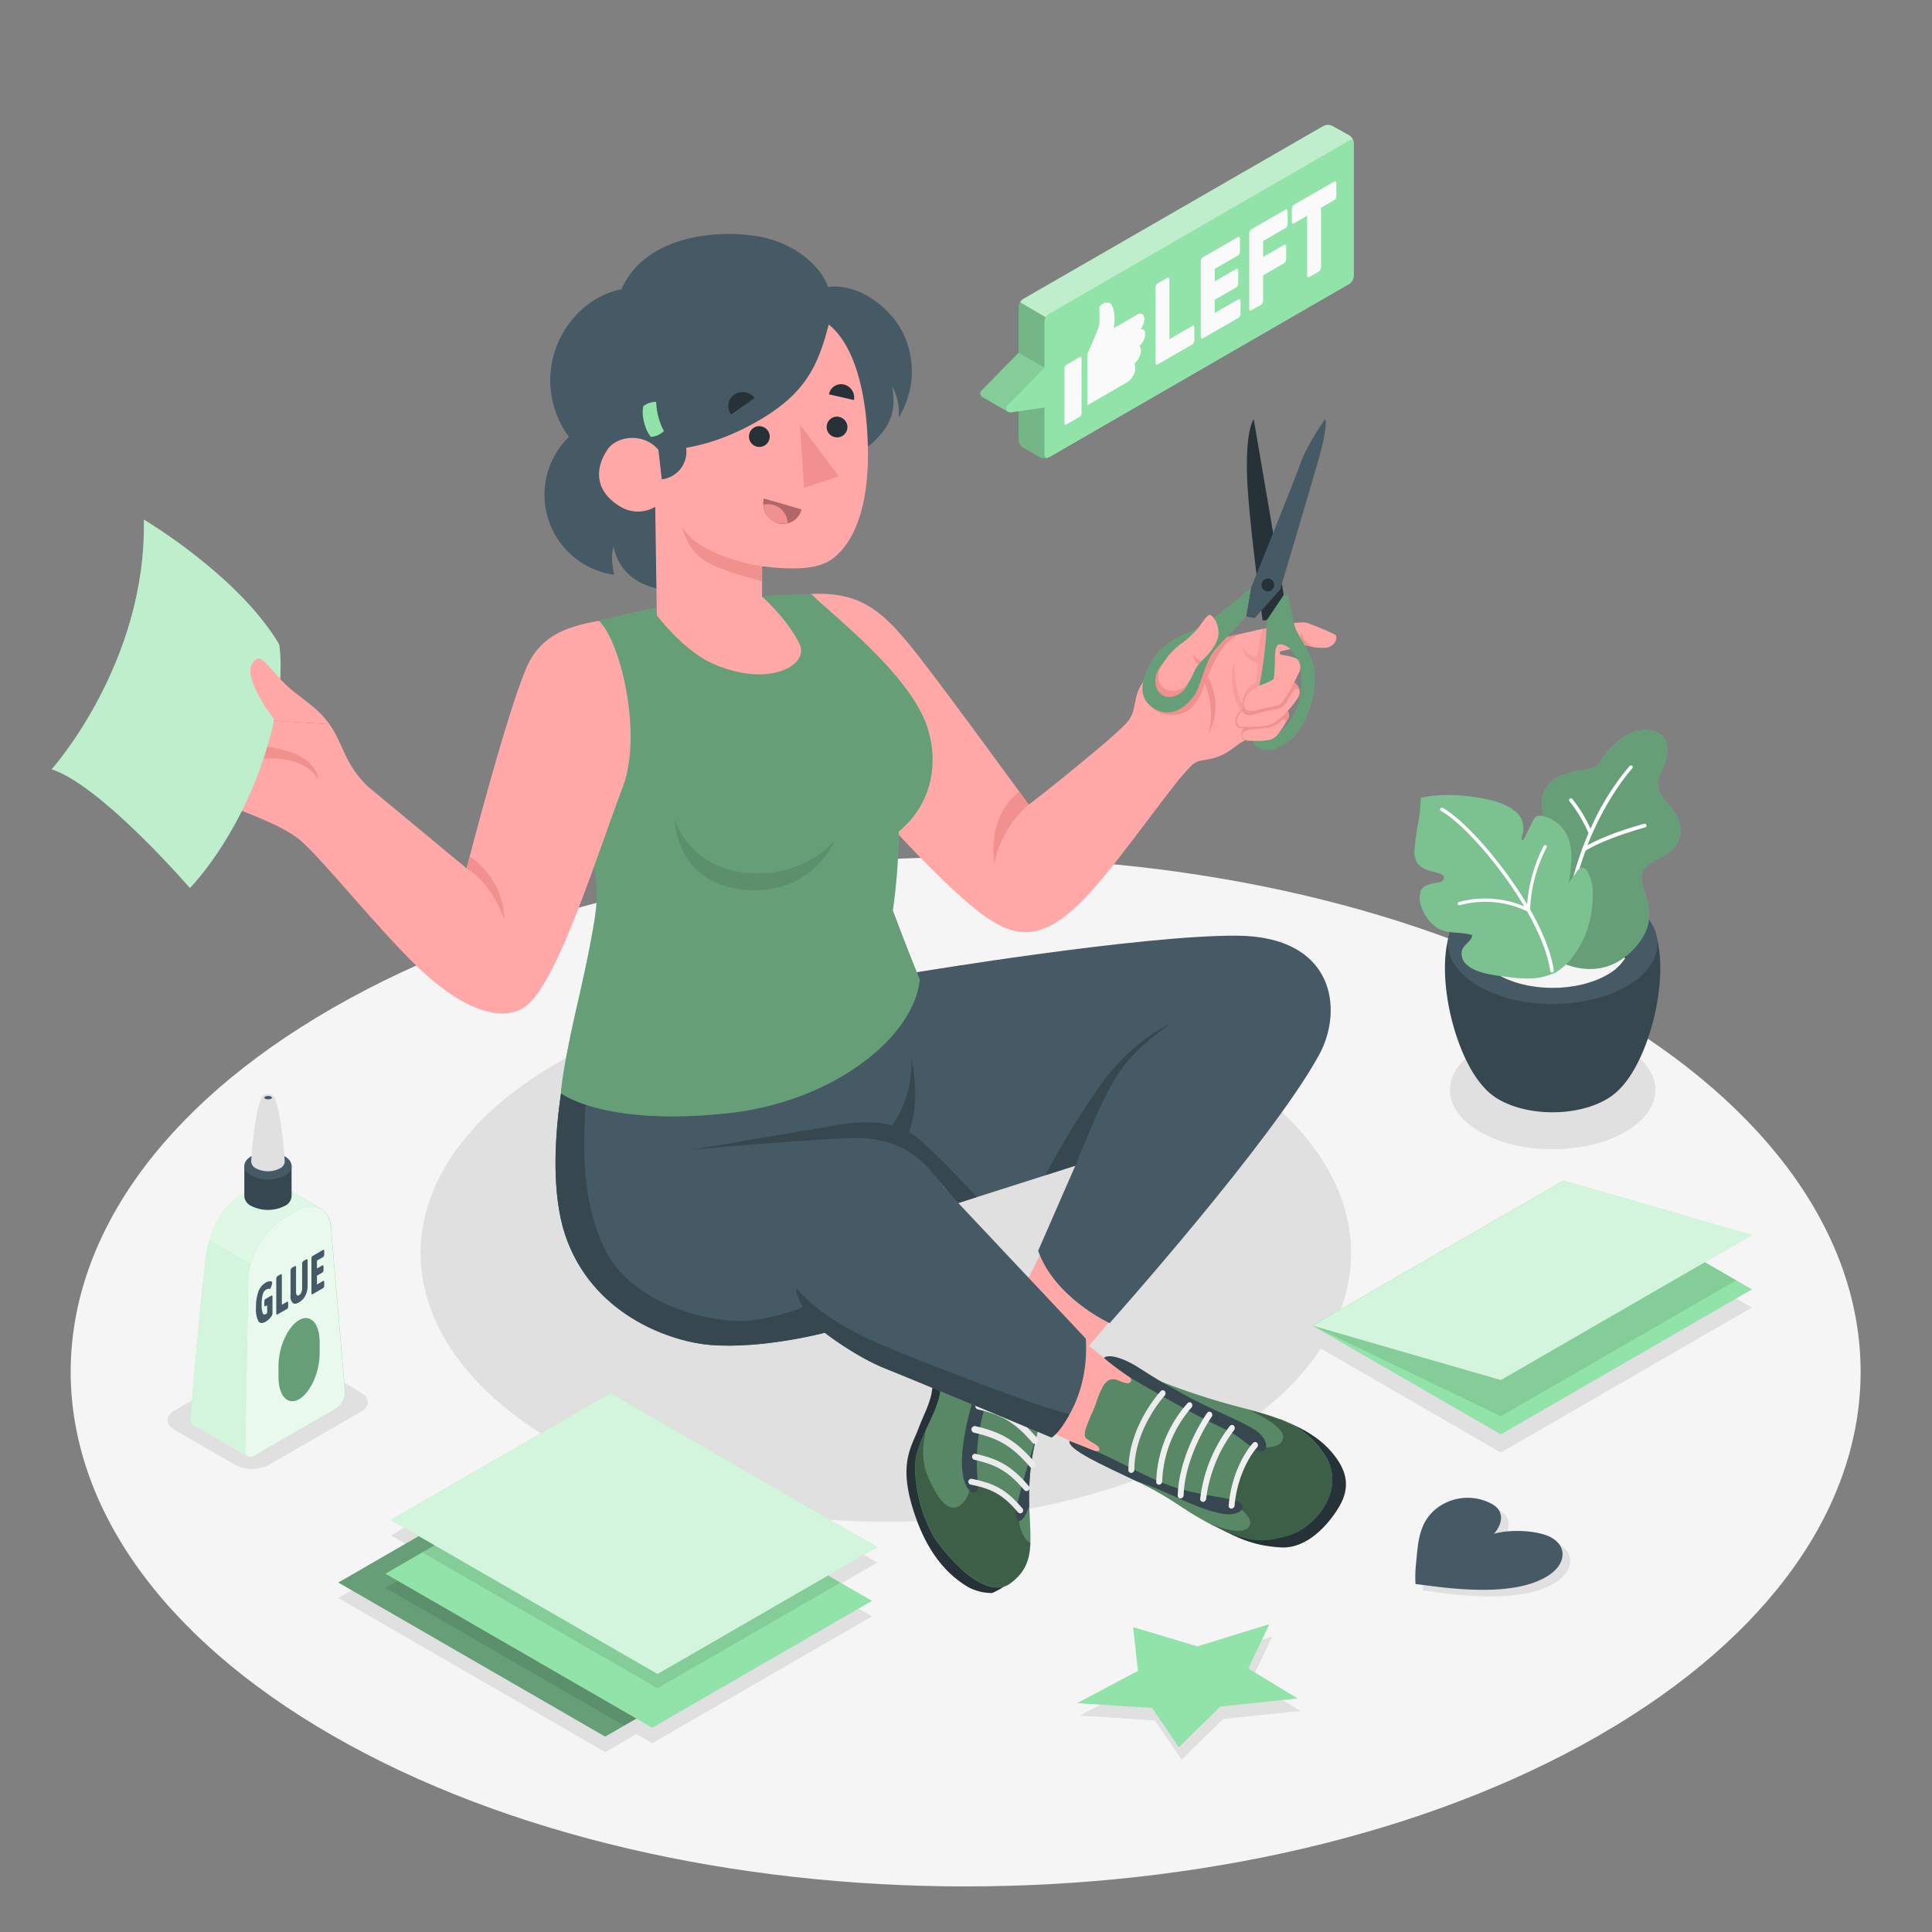 <svg xmlns="http://www.w3.org/2000/svg" viewBox="0 0 500 500"><rect x="0" y="0" width="500" height="500" fill="#808080" stroke="none"/><g id="freepik--Floor--inject-131"><path id="freepik--floor--inject-131" d="M413.69,260.85c-90.45-52-237.11-52-327.56,0s-90.45,136.34,0,188.35,237.11,52,327.56,0S504.14,312.86,413.69,260.85Z" style="fill:#f5f5f5"></path></g><g id="freepik--Shadows--inject-131"><ellipse id="freepik--Shadow--inject-131" cx="401.83" cy="282.07" rx="26.59" ry="15.35" style="fill:#e0e0e0"></ellipse><path id="freepik--shadow--inject-131" d="M45.18,370.05l15.71,9.07a9.57,9.57,0,0,0,8.66,0l23.84-13.76c2.39-1.38,2.39-3.62,0-5l-15.72-9.07a9.57,9.57,0,0,0-8.66,0L45.18,365.05C42.79,366.43,42.79,368.67,45.18,370.05Z" style="fill:#e0e0e0"></path><polygon id="freepik--shadow--inject-131" points="339.66 347.76 388.41 375.91 453.4 338.38 404.65 310.24 339.66 347.76" style="fill:#e0e0e0"></polygon><path id="freepik--shadow--inject-131" d="M314.4,275.15c47,27.15,47,71.17,0,98.32s-123.27,27.15-170.29,0-47-71.17,0-98.32S267.38,248,314.4,275.15Z" style="fill:#e0e0e0"></path><path id="freepik--shadow--inject-131" d="M368.32,411.61a31.49,31.49,0,0,1,.16-5.51c.5-5.18.7-10.21,5-13.82A13.06,13.06,0,0,1,388.2,391c3.22,1.84,2.63,5.16.43,7.66,4.31-1.3,11.68-.87,14.9,1,4.12,2.36,3.72,6.9-.89,9.84-7.26,4.63-19.44,3.87-27.59,3Z" style="fill:#e0e0e0"></path><polygon id="freepik--shadow--inject-131" points="305.8 455.44 298.88 445.26 279.46 444.01 295.23 435.64 293.96 424.31 310.61 429.31 329.24 423.55 323.77 435.03 336.56 442.79 316.53 444.88 305.8 455.44" style="fill:#e0e0e0"></polygon><polygon id="freepik--shadow--inject-131" points="227.04 404.4 157.99 364.53 101.12 397.36 108.38 401.55 87.56 413.57 156.62 453.44 164.69 448.78 168.8 451.15 225.67 418.31 214.3 411.75 227.04 404.4" style="fill:#e0e0e0"></polygon></g><g id="freepik--Plant--inject-131"><g id="freepik--Pot--inject-131"><path d="M384.35,281.72c-9.35-9.54-14.85-38-5.73-45.59H425c9.13,7.57,3.64,36-5.71,45.58a3.19,3.19,0,0,1-.26.26l-.32.32a10.18,10.18,0,0,1-.84.75l-.23.18c-.23.18-.45.36-.7.53a13.55,13.55,0,0,1-1.21.77c-7.7,4.45-20.17,4.45-27.87,0h0a10.76,10.76,0,0,1-1.21-.78c-.24-.16-.45-.33-.66-.49l-.28-.22q-.44-.36-.81-.72l-.38-.37Z" style="fill:#37474f"></path><path d="M421,233.09c10.59,6.11,10.59,16,0,22.14s-27.76,6.12-38.35,0-10.59-16,0-22.14S410.42,227,421,233.09Z" style="fill:#455a64"></path><path d="M415.92,236c7.78,4.49,7.78,11.77,0,16.26s-20.39,4.49-28.17,0-7.78-11.77,0-16.26S408.14,231.54,415.92,236Z" style="fill:#263238"></path><path d="M387.75,243.74c7.78-4.49,20.39-4.49,28.17,0a13,13,0,0,1,4.66,4.28,12.93,12.93,0,0,1-4.66,4.27c-7.78,4.49-20.39,4.49-28.17,0a12.93,12.93,0,0,1-4.66-4.27A13,13,0,0,1,387.75,243.74Z" style="fill:#f5f5f5"></path><g id="freepik--Plants--inject-131"><path d="M393.93,224.76c1.37-2.07,3.42-3.67,4.67-5.83,2.63-4.54-.52-9,.8-13.59a7.49,7.49,0,0,1,4.16-4.46,22.55,22.55,0,0,1,6.07-1.59,9.51,9.51,0,0,0,3.2-.92c1.2-.67,1.58-1.85,2.32-2.89a20.47,20.47,0,0,1,3-3.15c2.18-2,4.92-3.56,7.95-3.42,6.31.27,6.13,5.71,4.31,9.83s-2.3,5.46,1.64,9.75,3.95,9.58-.75,12.54-7.77,3.35-5.91,9.05c1.67,5.09,2.7,9.44-2,14.88-3,3.52-7.2,6-12.4,5.81-9.42-.38-17.07-8-18.63-17.09a12.38,12.38,0,0,1,1.41-8.57Z" style="fill:#92E3A9"></path><path d="M393.93,224.76c1.37-2.07,3.42-3.67,4.67-5.83,2.63-4.54-.52-9,.8-13.59a7.49,7.49,0,0,1,4.16-4.46,22.55,22.55,0,0,1,6.07-1.59,9.51,9.51,0,0,0,3.2-.92c1.2-.67,1.58-1.85,2.32-2.89a20.47,20.47,0,0,1,3-3.15c2.18-2,4.92-3.56,7.95-3.42,6.31.27,6.13,5.71,4.31,9.83s-2.3,5.46,1.64,9.75,3.95,9.58-.75,12.54-7.77,3.35-5.91,9.05c1.67,5.09,2.7,9.44-2,14.88-3,3.52-7.2,6-12.4,5.81-9.42-.38-17.07-8-18.63-17.09a12.38,12.38,0,0,1,1.41-8.57Z" style="opacity:0.3"></path><path d="M426.1,213.53a.47.47,0,0,0-.56-.34c-.39.1-8.94,2.36-14.73,5.58,5-12.68,11.49-19.77,11.6-19.88a.48.48,0,0,0,0-.66.46.46,0,0,0-.66,0,65.81,65.81,0,0,0-10.12,16.25,36.64,36.64,0,0,0-4.76-7.75.47.47,0,0,0-.71.61,35.93,35.93,0,0,1,4.95,8.3c-.54,1.24-1.07,2.55-1.58,3.91a.5.5,0,0,0-.12.33,81.44,81.44,0,0,0-5,29,.46.46,0,0,0,.47.46l.15,0a.48.48,0,0,0,.31-.45,80.43,80.43,0,0,1,5-28.72c5.62-3.46,15.39-6,15.49-6.06A.46.46,0,0,0,426.1,213.53Z" style="fill:#fff"></path><path d="M402.62,251.67c-.27.17-2.44.93-2.75,1-3.47,1-8,.46-12.08-.15-2.69-.4-6.33-1-8.33-3a3.58,3.58,0,0,1-1-3.84c.63-1.37,2.41-2.15,2.55-3.66-2.94-1-6.4-.21-9-1.85a10.73,10.73,0,0,1-4.08-5.32,5.82,5.82,0,0,1-.2-4.35c.72-1.46,2.6-1.81,4.21-2.05a3.2,3.2,0,0,0,1.23-.37,1.1,1.1,0,0,0,.54-1.09c-.11-.51-.67-.78-1.17-.94-1.08-.34-2.2-.55-3.25-.95a5.07,5.07,0,0,1-2.65-2,6.67,6.67,0,0,1-.49-3.94,59.45,59.45,0,0,1,1-6.78,43.82,43.82,0,0,0,.54-5.89c5.58-1.24,11.6-.78,17.15.38,3.1.65,7.6,2.1,9,5.33a6,6,0,0,1,.35,2.91,9.88,9.88,0,0,1-.31,1.33c-.06.28-.33,1.35.33.85a1.16,1.16,0,0,0,.32-.44q1.1-2.17,2.18-4.35a2.71,2.71,0,0,1,.87-1.15c.88-.55,3.22-.12,5.69,1.85a9.41,9.41,0,0,1,3.06,5.38c.73,3.27.17,6.67-.38,10l2.12-3c2.48-3.45,4,2.86,4.11,4.22a29.71,29.71,0,0,1-2,12.43C408.39,246.08,406.17,249.45,402.62,251.67Z" style="fill:#92E3A9"></path><path d="M402.62,251.67c-.27.17-2.44.93-2.75,1-3.47,1-8,.46-12.08-.15-2.69-.4-6.33-1-8.33-3a3.58,3.58,0,0,1-1-3.84c.63-1.37,2.41-2.15,2.55-3.66-2.94-1-6.4-.21-9-1.85a10.73,10.73,0,0,1-4.08-5.32,5.82,5.82,0,0,1-.2-4.35c.72-1.46,2.6-1.81,4.21-2.05a3.2,3.2,0,0,0,1.23-.37,1.1,1.1,0,0,0,.54-1.09c-.11-.51-.67-.78-1.17-.94-1.08-.34-2.2-.55-3.25-.95a5.07,5.07,0,0,1-2.65-2,6.67,6.67,0,0,1-.49-3.94,59.45,59.45,0,0,1,1-6.78,43.82,43.82,0,0,0,.54-5.89c5.58-1.24,11.6-.78,17.15.38,3.1.65,7.6,2.1,9,5.33a6,6,0,0,1,.35,2.91,9.88,9.88,0,0,1-.31,1.33c-.06.28-.33,1.35.33.85a1.16,1.16,0,0,0,.32-.44q1.1-2.17,2.18-4.35a2.71,2.71,0,0,1,.87-1.15c.88-.55,3.22-.12,5.69,1.85a9.41,9.41,0,0,1,3.06,5.38c.73,3.27.17,6.67-.38,10l2.12-3c2.48-3.45,4,2.86,4.11,4.22a29.71,29.71,0,0,1-2,12.43C408.39,246.08,406.17,249.45,402.62,251.67Z" style="opacity:0.15"></path><path d="M396,235.39a37.94,37.94,0,0,1,4.2-15.95l.06-.12a.43.43,0,0,0-.21-.57.42.42,0,0,0-.56.21l-.06.11a39.81,39.81,0,0,0-4.21,15c-6.76-11.37-16.66-22.19-21.87-25a.45.45,0,0,0-.61.18.46.46,0,0,0,.18.62c5.14,2.79,14.91,13.48,21.56,24.71a26.08,26.08,0,0,0-16.95-1.14.42.42,0,0,0-.27.54.41.41,0,0,0,.33.28.5.5,0,0,0,.21,0,25.14,25.14,0,0,1,17.41,1.58c3,5.35,5.33,10.76,6,15.44a.45.45,0,0,0,.9-.13C401.43,246.34,399.11,240.84,396,235.39Z" style="fill:#fff"></path></g></g></g><g id="freepik--Card--inject-131"><g id="freepik--card--inject-131"><polygon points="339.66 343.07 388.41 371.22 453.4 333.69 404.65 305.55 339.66 343.07" style="fill:#92E3A9"></polygon><polygon points="449.34 331.35 404.65 305.55 339.66 343.07 388.41 366.53 449.34 331.35" style="opacity:0.1"></polygon><polygon points="339.66 343.07 388.41 357.15 453.4 319.62 404.65 305.55 339.66 343.07" style="fill:#92E3A9"></polygon><polygon points="339.66 343.07 388.41 357.15 453.4 319.62 404.65 305.55 339.66 343.07" style="fill:#fff;opacity:0.6"></polygon></g></g><g id="freepik--Glue--inject-131"><g id="freepik--glue--inject-131"><path d="M62.56,309.05l3.11-1.9c2.53-1.46,4.83-1.6,6.49-.64s9.29,5.37,11,6.38,2.61,3,2.61,5.9l3.57,41.73a5.05,5.05,0,0,1-2.29,4L65.75,376.75a1.64,1.64,0,0,1-1.63.16l-14.18-8.18a1.61,1.61,0,0,1-.67-1.48s2.83-33.66,4.11-42.3S57.49,312,62.56,309.05Z" style="fill:#92E3A9"></path><path d="M53.38,325c-1.28,8.64-4.11,42.3-4.11,42.3a1.61,1.61,0,0,0,.67,1.48l14.18,8.18a1.64,1.64,0,0,0,1.63-.16L87,364.49a5.05,5.05,0,0,0,2.29-4l-2.56-21-32.55-18.8C53.87,322,53.6,323.47,53.38,325Z" style="fill:#fff;opacity:0.6"></path><path d="M86.69,339.5l-1-20.48,0-.23c0-2.88-1-4.92-2.61-5.9s-9.29-5.42-11-6.38-4-.82-6.49.64l-3.11,1.9c-.39.23-.84.46-1.32.7-3.44,2.37-5.7,5.65-7.06,11Z" style="fill:#fff;opacity:0.7"></path><path d="M65.75,376.75a1.4,1.4,0,0,1-2.3-1.33l.8-44.14c0-5.85,4.11-13,9.18-15.9l3.11-1.89c2.58-1.49,4.91-1.61,6.57-.6s2.34,2.57,2.61,5.9,3.57,41.73,3.57,41.73a5.05,5.05,0,0,1-2.29,4Z" style="fill:#92E3A9"></path><path d="M65.75,376.75a1.4,1.4,0,0,1-2.3-1.33l.8-44.14c0-5.85,4.11-13,9.18-15.9l3.11-1.89c2.58-1.49,4.91-1.61,6.57-.6s2.34,2.57,2.61,5.9,3.57,41.73,3.57,41.73a5.05,5.05,0,0,1-2.29,4Z" style="fill:#fff;opacity:0.8"></path><path d="M77.4,362.11c-2.94,1.7-5.32-.84-5.32-5.66v-3c0-4.82,2.38-10.11,5.32-11.81s5.32.84,5.32,5.66v3C82.72,355.12,80.34,360.41,77.4,362.11Z" style="fill:#92E3A9"></path><path d="M77.4,362.11c-2.94,1.7-5.32-.84-5.32-5.66v-3c0-4.82,2.38-10.11,5.32-11.81s5.32.84,5.32,5.66v3C82.72,355.12,80.34,360.41,77.4,362.11Z" style="opacity:0.3"></path><path d="M75.46,301.74v7.86a3,3,0,0,1-1.79,2.5,9.62,9.62,0,0,1-8.65,0,3.06,3.06,0,0,1-1.79-2.5v-7.86Z" style="fill:#37474f"></path><path d="M73.67,304.24a9.55,9.55,0,0,1-8.65,0c-2.38-1.38-2.38-3.61,0-5a9.55,9.55,0,0,1,8.65,0C76.06,300.63,76.06,302.86,73.67,304.24Z" style="fill:#455a64"></path><path d="M73.69,300.62a2.15,2.15,0,0,1-1.27,1.77,6.78,6.78,0,0,1-6.14,0A2.16,2.16,0,0,1,65,300.62s.62-11.19,2.48-16.09c.52-1.37,1.14-1.3,1.87-1.3s1.35-.07,1.87,1.3C73.08,289.43,73.69,300.62,73.69,300.62Z" style="fill:#e0e0e0"></path><path d="M70.39,284.07c0,.24-.47.44-1,.44s-1-.2-1-.44.47-.43,1-.43S70.39,283.83,70.39,284.07Z" style="fill:#455a64"></path><path d="M70.44,335.31a.66.66,0,0,1,.08.39v4.21a1.43,1.43,0,0,1-.28.75,4.7,4.7,0,0,1-1.48,1.39c-.86.5-1.49.45-1.9-.14a6.85,6.85,0,0,1-.61-3.5,11.73,11.73,0,0,1,.62-4.14,4.45,4.45,0,0,1,1.91-2.34,2.28,2.28,0,0,1,.8-.31,1.06,1.06,0,0,1,.62,0,.33.33,0,0,1,.24.33,2.14,2.14,0,0,1-.1.55,4.17,4.17,0,0,1-.23.68.84.84,0,0,1-.25.38h-.19a1.45,1.45,0,0,0-.35,0,1.5,1.5,0,0,0-.46.19,2,2,0,0,0-.86,1.26,9.3,9.3,0,0,0-.28,2.53,6.26,6.26,0,0,0,.27,2.29.48.48,0,0,0,.77.26,1.84,1.84,0,0,0,.38-.27V337.8l-.47.27a.13.13,0,0,1-.2-.06,1.11,1.11,0,0,1-.07-.5v-.45a1.76,1.76,0,0,1,.07-.57.46.46,0,0,1,.2-.29l1.51-.87C70.3,335.26,70.38,335.26,70.44,335.31Z" style="fill:#455a64"></path><path d="M71.59,340.18a.58.58,0,0,1-.09-.39v-8.9a.89.89,0,0,1,.54-.76l.36-.21c.36-.21.54-.16.54.14v7.62l1.36-.79c.1-.06.17,0,.22.05a1.37,1.37,0,0,1,.06.5v.44a2.16,2.16,0,0,1-.06.57.52.52,0,0,1-.22.29l-2.46,1.42C71.73,340.23,71.64,340.23,71.59,340.18Z" style="fill:#455a64"></path><path d="M75.78,337.21a2.31,2.31,0,0,1-.59-1.88v-6.57a.89.89,0,0,1,.54-.76l.36-.21c.36-.21.53-.16.53.14v6.43a1.18,1.18,0,0,0,.22.82c.14.16.33.17.56,0a1.34,1.34,0,0,0,.57-.69,2.68,2.68,0,0,0,.22-1.06V327a.88.88,0,0,1,.53-.76l.35-.2c.36-.21.54-.16.54.14v6.57a5.64,5.64,0,0,1-.58,2.56,4.11,4.11,0,0,1-1.63,1.72Q76.36,337.66,75.78,337.21Z" style="fill:#455a64"></path><path d="M80.68,334.93a.66.66,0,0,1-.08-.39v-8.76a1.26,1.26,0,0,1,.08-.48.64.64,0,0,1,.26-.28l2.71-1.56c.09-.06.15,0,.2.05a1.41,1.41,0,0,1,.06.5v.44a2.16,2.16,0,0,1-.06.57.5.5,0,0,1-.2.29l-1.62.93v2.05l1.43-.83a.13.13,0,0,1,.2.06,1.11,1.11,0,0,1,.07.5v.43a1.79,1.79,0,0,1-.07.58.44.44,0,0,1-.2.28l-1.43.83v2.29l1.62-.94c.1-.05.16,0,.2.06a1.37,1.37,0,0,1,.06.5v.44a2.16,2.16,0,0,1-.06.57.43.43,0,0,1-.2.28l-2.71,1.57C80.82,335,80.74,335,80.68,334.93Z" style="fill:#455a64"></path></g></g><g id="freepik--Trimmings--inject-131"><path id="freepik--Heart--inject-131" d="M366.33,409.94a32.69,32.69,0,0,1,.16-5.5c.5-5.19.7-10.22,5-13.82a13.09,13.09,0,0,1,14.73-1.33c3.21,1.84,2.62,5.16.42,7.66,4.31-1.29,11.68-.86,14.9,1,4.13,2.36,3.72,6.91-.89,9.84-7.25,4.63-19.43,3.87-27.58,3Z" style="fill:#455a64"></path><polygon id="freepik--Star--inject-131" points="305.08 452.21 298.17 442.02 278.75 440.78 294.51 432.41 293.24 421.08 309.89 426.08 328.52 420.32 323.06 431.8 335.84 439.56 315.81 441.65 305.08 452.21" style="fill:#92E3A9"></polygon></g><g id="freepik--Sheets--inject-131"><g id="freepik--sheets--inject-131"><g id="freepik--sheets--inject-131"><polygon points="87.56 409.56 156.62 449.43 213.48 416.6 144.43 376.73 87.56 409.56" style="fill:#92E3A9"></polygon><polygon points="87.56 409.56 156.62 449.43 213.48 416.6 144.43 376.73 87.56 409.56" style="opacity:0.3"></polygon><polygon points="99.75 410.94 161.51 446.6 213.48 416.6 151.72 380.93 99.75 410.94" style="opacity:0.1"></polygon></g><g id="freepik--sheets--inject-131"><polygon points="99.75 407.27 168.8 447.13 225.67 414.3 156.62 374.43 99.75 407.27" style="fill:#92E3A9"></polygon><polygon points="109.28 401.76 170.17 436.92 217.51 409.59 156.62 374.43 109.28 401.76" style="opacity:0.1"></polygon></g><g id="freepik--sheets--inject-131"><polygon points="101.12 393.35 170.17 433.22 227.04 400.38 157.99 360.52 101.12 393.35" style="fill:#92E3A9"></polygon><polygon points="101.12 393.35 170.17 433.22 227.04 400.38 157.99 360.52 101.12 393.35" style="fill:#fff;opacity:0.6"></polygon></g></g></g><g id="freepik--Character--inject-131"><g id="freepik--character--inject-131"><g id="freepik--Bottom--inject-131"><path d="M263.2,336.55l12.21-24.06L300,326.88l-30.3,35.76s-15-1.39-17.43-9.22S259.06,339.15,263.2,336.55Z" style="fill:#ffa8a7"></path><path d="M245.89,346a12.61,12.61,0,0,0-3.41,3.72c-1,1.47-.68,8.59-1.63,11.89s-1.67,4.19-3.25,8.33c-1.75,4.59-5,8.78-1.33,20.58,3.7,12,9.51,17.43,14.46,20.31a13,13,0,0,0,6,1.44s6.48-2.44,5.48-6.28S245.89,346,245.89,346Z" style="fill:#263238"></path><path d="M274.31,359c-.17,1.21-1.87,3.08-2.56,4.07-2.33,3.34-3.4,7.85-4.2,11.8-3.82,18.67,3.6,28.16-6.45,35.17-2.91,1.83-9,1.33-18.13-10.44-4.69-6-7.37-18.38-5.54-24s4.33-9.24,5.51-13.55.57-12.33,2.95-16a17.33,17.33,0,0,1,5.83-5c1.78-1.08,5.68-2.51,7.5-3.54s2.81-2.21,4-.89l-2.09,2.59c-3.28,4.54-2.37,5.2-2.29,7.62s-.76,5.18-1.22,7.68c2.33-2.94,3.29-5.5,5.83-5.05,2.38.42,2.85.32,6.49,3.74S274.47,357.87,274.31,359Z" style="fill:#92E3A9"></path><path d="M274.31,359c-.17,1.21-1.87,3.08-2.56,4.07-2.33,3.34-3.4,7.85-4.2,11.8-3.82,18.67,3.6,28.16-6.45,35.17-2.91,1.83-9,1.33-18.13-10.44-4.69-6-7.37-18.38-5.54-24s4.33-9.24,5.51-13.55.57-12.33,2.95-16a17.33,17.33,0,0,1,5.83-5c1.78-1.08,5.68-2.51,7.5-3.54s2.81-2.21,4-.89l-2.09,2.59c-3.28,4.54-2.37,5.2-2.29,7.62s-.76,5.18-1.22,7.68c2.33-2.94,3.29-5.5,5.83-5.05,2.38.42,2.85.32,6.49,3.74S274.47,357.87,274.31,359Z" style="opacity:0.4"></path><path d="M243,399.55c-4.69-6-7.37-18.38-5.54-24a52.79,52.79,0,0,1,2.15-5.42c-.07.38-.19.76-.24,1.09-.11.72-.21,1.45-.28,2.18a16.72,16.72,0,0,0,.93,8.47c1.06,2.33,3.5,8.17,6.64,8.3,1.78.07,3.28-1.67,4-3.66.29-.84.76-3.11.76-3.11a27.58,27.58,0,0,1,8.17,3.34c4.56,3,4.39,3.68,4.39,3.68a12,12,0,0,0-.15,4,10.08,10.08,0,0,0,1.7,4,6.67,6.67,0,0,0,1.16.93c-.19,4.3-1.32,7.69-5.53,10.63C258.19,411.82,252.15,411.31,243,399.55Z" style="opacity:0.3"></path><path d="M267.55,374.82a62.88,62.88,0,0,0-1.17,14.92c-1.71,4.78-3.22,4.64-3.42,2.17s3.09-12.76,5.55-21.26C268.13,372.06,267.82,373.47,267.55,374.82Z" style="fill:#37474f"></path><path d="M256.18,344.88a10.46,10.46,0,0,1,1.83-6.83c.45-.22.87-.42,1.21-.61,2-1.12,2.81-2.21,4-.89l-2.09,2.59c-3.28,4.54-2.37,5.2-2.29,7.62s-.76,5.18-1.22,7.68c-1.9,8.11-3.64,10.82-4.53,18.48s.63,12.8-.45,13.24-3.27-.44-3.66-6.58,2.31-16.45,4.22-21.34S256.57,348.15,256.18,344.88Z" style="fill:#37474f"></path><path d="M250.82,384a.78.78,0,0,0,.39.21c5.38,1.11,8.24,2.46,12.24,7.17a.78.78,0,0,0,1.08.09.76.76,0,0,0,.09-1.07c-4.23-5-7.38-6.51-13.1-7.68a.76.76,0,0,0-.9.59A.75.75,0,0,0,250.82,384Z" style="fill:#ebebeb"></path><path d="M251.79,377.57a.77.77,0,0,0,.38.22c5.56,1.29,8.65,2.86,12.89,7.82a.77.77,0,0,0,1.11.09.78.78,0,0,0,.09-1.1c-4.48-5.23-7.84-7-13.74-8.34a.78.78,0,0,0-.73,1.31Z" style="fill:#ebebeb"></path><path d="M251.65,370.54a.93.93,0,0,0,.42.24c6.14,1.42,9.74,3.32,14.42,8.79a.86.86,0,1,0,1.31-1.12c-4.93-5.75-8.84-7.85-15.34-9.36a.87.87,0,0,0-.81,1.45Z" style="fill:#ebebeb"></path><path d="M252.67,364.53a.79.79,0,0,0,.42.23c6,1.39,9.49,3.22,14.09,8.6a.85.85,0,0,0,1.29-1.11c-4.83-5.64-8.63-7.66-15-9.14a.85.85,0,0,0-.8,1.42Z" style="fill:#ebebeb"></path><path d="M254.88,358.68a.76.76,0,0,0,.41.23c6,1.4,9.49,3.22,14.09,8.6a.86.86,0,0,0,1.2.09.85.85,0,0,0,.09-1.2c-4.83-5.64-8.63-7.66-15-9.14a.84.84,0,0,0-.79,1.42Z" style="fill:#ebebeb"></path><polygon points="269.83 338.47 285.75 351.48 294.75 357.13 284.47 376.56 255.53 362.7 269.83 338.47" style="fill:#ffa8a7"></polygon><path d="M237.41,251.59s57.92-9.6,82.7-9.44c25.29.16,27.64,19.15,21.31,30.78-12.12,22.27-54.25,69.5-54.25,69.5s-14.15-6.49-18.5-18.73l9.61-22-30.67,9.77-3.54-4.31-9.84-22.48Z" style="fill:#455a64"></path><path d="M283.33,282.9a217.71,217.71,0,0,0-12.77,21.22l7.72-2.46c8.71-20.74,10.5-26.79,24.41-36.51C302.69,265.15,292.71,268.91,283.33,282.9Z" style="fill:#37474f"></path><path d="M237.41,251.59,148.11,268s-8.87,33.48-1.26,53.27,27.54,26.09,37.09,26.83c13.65,1.05,29.5-3.17,29.5-3.17s7.86,6.16,15.84,9.33,42.9,17.8,42.9,17.8,9.81-8.31,8.84-25.61l-36.95-39.29Z" style="fill:#455a64"></path><path d="M272.18,372s1.9-.88,4.61-6c-9-2.13-38.76-13.77-48.37-17.84-17.1-7.24-22.38-14.9-22.38-14.9s-.11,5.09,7.4,11.63c0,0,7.86,6.16,15.84,9.33S272.18,372,272.18,372Z" style="fill:#37474f"></path><path d="M195.16,341.62c-8.54,1.37-31.54-2.86-39-19.07-7.31-15.87-4.85-34.81-3.22-51.11l-2.76.64-3.18.75c-2.11,10-6,33.22-.13,48.4,7.61,19.78,27.54,26.09,37.09,26.83,13.65,1.05,29.5-3.17,29.5-3.17l-4.54-7A59.2,59.2,0,0,1,195.16,341.62Z" style="fill:#37474f"></path><path d="M248,311.34s-1.61-1.92-5-5.88-8.83-11.47-22.84-10.93-41,3-41,3,28.11-4.79,37.81-6.41,16.18-.49,21.71,4.42,14.12,14.24,14.12,14.24Z" style="fill:#37474f"></path><path d="M229.26,293.37a27.92,27.92,0,0,0,6.55-19.46s3.36,12.79-2,22.08Z" style="fill:#37474f"></path><path d="M331.23,367.25c6.82,2.69,11,5.39,14.17,9.5s4.11,8.28,1.12,13.27-8.49,10.83-15,10.45-10.54-2-16.59-5.29Z" style="fill:#263238"></path><path d="M276.79,373c-.09,2,8.51,6.11,17.45,10.37,9.58,4.57,11.94,7.55,19.76,11.4,8.94,4.4,12.34,4.65,19.27,2.72s15.5-11.85,9.54-21c-4.86-7.45-11.16-9.49-20.71-12a181.27,181.27,0,0,1-22.34-7.22c-6.9-2.68-12.59-7.5-14-5.83,1,.48,8.2,4.93,6.84,6.15-.34.62-1.37.43-3.14-.31a3,3,0,0,0-2.48-.12,4.7,4.7,0,0,0-1.78,2.15c-1.11,2-1.25,3.32-2.17,5.47-.53,1.26-.31.53-.81,1.8-.55,1.43-1.61,3.58-1.47,4.89.08.79.65,1,1.26,1.43s1.46.85,2,1.29c.23.17.64.76.51,1.06-.22.5-1.46.26-2,0s-1.39-.43-2-.67S278.37,373.75,276.79,373Z" style="fill:#92E3A9"></path><path d="M276.79,373c-.09,2,8.51,6.11,17.45,10.37,9.58,4.57,11.94,7.55,19.76,11.4,8.94,4.4,12.34,4.65,19.27,2.72s15.5-11.85,9.54-21c-4.86-7.45-11.16-9.49-20.71-12a181.27,181.27,0,0,1-22.34-7.22c-6.9-2.68-12.59-7.5-14-5.83,1,.48,8.2,4.93,6.84,6.15-.34.62-1.37.43-3.14-.31a3,3,0,0,0-2.48-.12,4.7,4.7,0,0,0-1.78,2.15c-1.11,2-1.25,3.32-2.17,5.47-.53,1.26-.31.53-.81,1.8-.55,1.43-1.61,3.58-1.47,4.89.08.79.65,1,1.26,1.43s1.46.85,2,1.29c.23.17.64.76.51,1.06-.22.5-1.46.26-2,0s-1.39-.43-2-.67S278.37,373.75,276.79,373Z" style="opacity:0.4"></path><path d="M310.93,393.31c1.29.65,9.4,4.42,11.95,2.15,2.76-2.44-3.75-6.35-3.75-6.35s-1-6.12,6.39-15.12c1.28,1,6.62.94,6.54-2.2s-9-7-9.14-7c9.15,2.44,15.17,4.55,19.89,11.78,6,9.13-2.6,19.06-9.54,21s-10.33,1.68-19.27-2.72C313.11,394.35,311.72,393.77,310.93,393.31Z" style="opacity:0.3"></path><path d="M320,388.5c3.38,1.13,1.06,4.21-3.89,3.21-7.43-1.5-13.6-5.71-21.87-8.32-8.94-4.26-18-8.24-17.46-10.49,1.6.6,5,2,5,2,.68.29,2.4.93,2.4.93,6.78,2.92,14.27,7.63,21.6,9.62C312.26,387.22,316.62,387.37,320,388.5Z" style="fill:#37474f"></path><path d="M325,375.15c-3.1-1.79-3.63-3.32-9.71-6.11s-16.34-8.76-22.68-12.46a79.2,79.2,0,0,1-6.89-5.1c1.05-1.19,4.92-.09,8.79,2.35s6.23,4,10.07,6c7.45,4.47,15.95,7.5,20.21,10.24S328.13,376.94,325,375.15Z" style="fill:#37474f"></path><path d="M325.49,374.33a1.27,1.27,0,0,1-.18.27c-.06.07-4.91,5.4-5.8,15a.89.89,0,0,1-.84.84.74.74,0,0,1-.69-.86c.95-10.27,6-15.84,6.31-16.14a.71.71,0,0,1,1.08,0A.89.89,0,0,1,325.49,374.33Z" style="fill:#f0f0f0"></path><path d="M319.48,369.94a1,1,0,0,1-.16.25,37.15,37.15,0,0,0-7.17,17.7.91.91,0,0,1-.87.81.75.75,0,0,1-.66-.89,38.19,38.19,0,0,1,7.64-18.74.72.72,0,0,1,1.09-.08A.88.88,0,0,1,319.48,369.94Z" style="fill:#f0f0f0"></path><path d="M306.25,387.26a.88.88,0,0,1-.72.54.73.73,0,0,1-.74-.81c.35-10.85,7.34-21,7.67-21.39a.72.72,0,0,1,1.09,0,.94.94,0,0,1-.06,1.2c-.08.08-6.84,10-7.16,20.13A.86.86,0,0,1,306.25,387.26Z" style="fill:#f0f0f0"></path><path d="M300.7,383.71a.9.9,0,0,1-.71.54.73.73,0,0,1-.76-.79,32,32,0,0,1,8.09-20.3.72.72,0,0,1,1.09,0,.94.94,0,0,1-.14,1.21,30.7,30.7,0,0,0-7.49,18.93A1.17,1.17,0,0,1,300.7,383.71Z" style="fill:#f0f0f0"></path><path d="M293.5,380.66a.87.87,0,0,1-.7.54.73.73,0,0,1-.77-.77c.05-11.29,8-20,8.34-20.38a.72.72,0,0,1,1.09,0,.92.92,0,0,1-.11,1.21c-.08.08-7.73,8.53-7.77,19A.92.92,0,0,1,293.5,380.66Z" style="fill:#ebebeb"></path></g><g id="freepik--Top--inject-131"><path d="M209.92,153.71c13.2-.59,18.84,4.59,27.91,16.22,8.4,10.76,28.39,38.29,28.39,38.29s4-2.81,18-14.49c10.76-8.94,14-14.32,14-14.32l10.15,18.69c-3.58,3-17.35,23-25.7,32.28-11.61,12.91-18.91,13.62-29.09,5.8-15.31-11.75-42.2-44.25-42.2-44.25l-1.51-38.22" style="fill:#ffa8a7"></path><path d="M266.22,208.22c-5.31,4.51-8.53,11.6-8.86,15.62-1-7.81.79-14.39,6.44-19Z" style="fill:#f28f8f"></path><path d="M290.51,188.21c4-3.83,2.47-6,4.34-10.07,1.53-3.3,6.49-7.84,11-8.93s8.82-3.79,11.16-4.23,11.59-3,12.83-2.31.09,2.35.93,5.33.57,15.41-.45,17.26-2.94,5.41-6.44,5.91-4.34,3.09-8.87,4.73c-2.23.81-3.85.7-5,1.16-1.66.67-2.53,1.93-4.34,4Z" style="fill:#ffa8a7"></path><path d="M325,163.15c6.88-1.36,11.71-2.52,13.39-1.9a71,71,0,0,1,7.15,3c.72.53.22,2.88-2.16,3.35A13,13,0,0,1,338,167l-9.7,2.31,2.39.7-4.23,2.61S323.16,164.25,325,163.15Z" style="fill:#ffa8a7"></path><path d="M336.71,163.48A3.15,3.15,0,0,0,338,167s1.11.32,2.18.52A5.3,5.3,0,0,1,336.71,163.48Z" style="fill:#f28f8f"></path><path d="M319.44,171.13c-1.39,4.82-.68,13,5.62,16.28a20.2,20.2,0,0,1-4.43-7.21A31.16,31.16,0,0,1,319.44,171.13Z" style="fill:#f28f8f;opacity:0.5"></path><path d="M311.34,175.85s3.47,6.67,1.44,13.85c3.46-6.23,1.25-12.21-.84-15.88Z" style="fill:#f28f8f"></path><path d="M321.16,164c-1.15.21-3.57.85-4.18,1-2.34.44-6.69,3.14-11.16,4.23s-6.48,2.89-7.46,7.51c-.12.53-.44,2.5-.6,3a15.64,15.64,0,0,0-.14,2.23c.11,1.55,3.82,4.14,8.4,2.62a6.63,6.63,0,0,0,2.83-2,10.62,10.62,0,0,0,2.16-3.4,50.65,50.65,0,0,1,4.88-10.75A11.16,11.16,0,0,1,321.16,164Z" style="fill:#f28f8f"></path><path d="M324.11,189.26c.31-.08.62-.17.92-.27l6.53-9.92a32.93,32.93,0,0,0-.82-11.07c-.84-3,.31-4.65-.93-5.33a6.82,6.82,0,0,0-3,.15c-1.08,2.59-1,6.27-1.71,6.94s-2.56-.81-3.62-2.55c.14,3.46,3.95,4.28,3.95,4.28-.09,2.64-.33,5.07-.33,5.07-3.11,1.65-3.17,3.47-3.32,5.27C321.62,183.28,323.39,187.58,324.11,189.26Z" style="fill:#f28f8f;opacity:0.5"></path><path d="M332.3,154.38l-7.83-45.85s-2,2.14-1.76,13.69,4.06,38.35,4.06,38.35l2.65-.23Z" style="fill:#263238"></path><path d="M342.74,108.79s-4.43,6.17-6.15,11.07-12.89,32.42-12.89,32.42l-1.22,7.26,2.21.42,6.63-7.41s8.41-28.23,10.1-34.24S343.54,107.62,342.74,108.79Z" style="fill:#455a64"></path><path d="M298.87,183.47c5.26,3,9.94-2.17,11.2-5.37s2.32-7.78,4.63-10.24,7.78-8.32,7.78-8.32l1.22-7.26s-6.72,5.8-11.59,9.11c-3.92,2.66-9.67,3.49-13.06,8.28S293.58,180.45,298.87,183.47Zm.94-10.23c1.43-2.57,4.25-3.73,6.3-2.59s2.55,4.14,1.12,6.71-4.24,3.73-6.29,2.59S298.39,175.81,299.81,173.24Z" style="fill:#92E3A9"></path><path d="M298.87,183.47c5.26,3,9.94-2.17,11.2-5.37s2.32-7.78,4.63-10.24,7.78-8.32,7.78-8.32l1.22-7.26s-6.72,5.8-11.59,9.11c-3.92,2.66-9.67,3.49-13.06,8.28S293.58,180.45,298.87,183.47Zm.94-10.23c1.43-2.57,4.25-3.73,6.3-2.59s2.55,4.14,1.12,6.71-4.24,3.73-6.29,2.59S298.39,175.81,299.81,173.24Z" style="opacity:0.3"></path><path d="M326.7,150.57a1.63,1.63,0,1,0,2.85,1.58,1.62,1.62,0,0,0-.63-2.21A1.64,1.64,0,0,0,326.7,150.57Z" style="fill:#263238"></path><path d="M332.23,154l-4.37,6.51a100.67,100.67,0,0,1-1.71,15.73c-1.2,7.17-3.08,9.47-2.74,12.93s2.94,7.14,9.29,3.18,8.72-15.81,7-20.76-3.82-7.22-4.51-9.2-1.89-8.48-1.89-8.48Zm.13,13c2.26.78,4.59,4.05,4.46,9.62s-2.17,9.67-4.9,12.22c-2.56,2.4-4.92,1.67-5.12-.25-.25-2.35,1.14-4.06,2.12-8.57a55.49,55.49,0,0,0,1.26-10.59C330.24,166.94,331.49,166.64,332.36,167Z" style="fill:#92E3A9"></path><path d="M332.23,154l-4.37,6.51a100.67,100.67,0,0,1-1.71,15.73c-1.2,7.17-3.08,9.47-2.74,12.93s2.94,7.14,9.29,3.18,8.72-15.81,7-20.76-3.82-7.22-4.51-9.2-1.89-8.48-1.89-8.48Zm.13,13c2.26.78,4.59,4.05,4.46,9.62s-2.17,9.67-4.9,12.22c-2.56,2.4-4.92,1.67-5.12-.25-.25-2.35,1.14-4.06,2.12-8.57a55.49,55.49,0,0,0,1.26-10.59C330.24,166.94,331.49,166.64,332.36,167Z" style="opacity:0.3"></path><path d="M302.24,178.58A4.66,4.66,0,0,0,307.3,177a11.63,11.63,0,0,0,1.6-2.88,10.55,10.55,0,0,1,2-3,17.77,17.77,0,0,0,3.16-3.61c1.32-2.25,1.71-3.64.79-6.29a4.75,4.75,0,0,0-1.49-2c-.33-.29-1,0-2.62,2.45a22.69,22.69,0,0,1-4.55,4.56,18.6,18.6,0,0,0-5.85,6.56C299.29,175,299.65,177.72,302.24,178.58Z" style="fill:#ffa8a7"></path><path d="M310.8,171.24a5.71,5.71,0,0,1-2-1.8,3.15,3.15,0,0,0,1.39,2.47A6.5,6.5,0,0,1,310.8,171.24Z" style="fill:#f28f8f"></path><path d="M332.36,167c-.93,1.19-1.78,2.34-.56,2.49,0,0,3.35.48,4,1.16a3.22,3.22,0,0,1,.32,3.56c-.75,1.43-1.17,2.4-1.17,2.4a3.24,3.24,0,0,1,1.33,1.81c.2,1.08.14,1.54-1,3.1a25.68,25.68,0,0,1-2,2.44,2.29,2.29,0,0,1,.2,1.8,37.81,37.81,0,0,1-2.93,4.51,4.14,4.14,0,0,1-2.58,1.31,17.76,17.76,0,0,1-3.9.11c-1.3,0-2.53.13-2.67-1.17a2.22,2.22,0,0,1,.89-2.18l-1.45,0c-.42,0-1.55-1.44-.56-3.08s1.86-1.61,1.86-1.61a2.46,2.46,0,0,1-.33-2.42,6.38,6.38,0,0,1,3.86-3.7,18.94,18.94,0,0,0,4-1.79s.25-2.16.29-5.46C330,167.3,330.44,166.21,332.36,167Z" style="fill:#ffa8a7"></path><path d="M327.07,183.34c-1.67.32-4,1.36-4.83.07a5,5,0,0,0-.8.45l.27.5c.36.63,1.48,1,2.77.56a31.34,31.34,0,0,1,5.6-1.3,3.93,3.93,0,0,0,3-2.09,20,20,0,0,1,2-3.1c.54-.5,1.15,0,1.27,1a3.71,3.71,0,0,0-.08-1,3.24,3.24,0,0,0-1.33-1.81,35.4,35.4,0,0,1-3.34,5.4C331,182.6,328.74,183,327.07,183.34Z" style="fill:#f28f8f"></path><path d="M329.49,187.2a9.65,9.65,0,0,1-3.63.81c-1.49.13-3.44.15-3.44.15a2.48,2.48,0,0,0-1,1.66,4.78,4.78,0,0,1,2-1c1.16-.22,4.36-.31,5.54-.67a8.65,8.65,0,0,0,2.58-1.56c.82-.57,1.81-.78.47,1.53a16.66,16.66,0,0,0,1.44-2.39,2.29,2.29,0,0,0-.2-1.8A15.17,15.17,0,0,1,329.49,187.2Z" style="fill:#f28f8f"></path><path d="M324.08,191.64a11.53,11.53,0,0,1-1.44,0,1.31,1.31,0,0,1-1.23-.76,2.7,2.7,0,0,1-.05-1.49,2.29,2.29,0,0,1,.85-1.24l.09.29h-1.41a.79.79,0,0,1-.52-.26,2.4,2.4,0,0,1-.65-1.87,3.5,3.5,0,0,1,.78-1.79,2.6,2.6,0,0,1,1.65-1.12l-.13.31a2.58,2.58,0,0,1-.48-2.06,4.47,4.47,0,0,1,.85-1.88,7.39,7.39,0,0,1,3.29-2.31,8,8,0,0,0-3.09,2.45,4.16,4.16,0,0,0-.72,1.79,2.24,2.24,0,0,0,.41,1.76l.21.26-.35,0a2.3,2.3,0,0,0-1.33,1,3.31,3.31,0,0,0-.72,1.6,2.07,2.07,0,0,0,.53,1.58.45.45,0,0,0,.28.17h.47l.93,0h.5l-.4.28a1.93,1.93,0,0,0-.79,1.05,2.48,2.48,0,0,0,0,1.35,1.17,1.17,0,0,0,1,.73A11.32,11.32,0,0,0,324.08,191.64Z" style="fill:#f28f8f"></path><path d="M149.84,258c1.69-7.32,3.68-17,4.3-22,.65-5.23.78-12.42-3.92-22.84-9.78-21.62-1.59-41.56,1.41-51.49,7.8-2.32,18.72-4.46,18.72-4.46s19.05.54,27.61-3l12-.46c6.51,6.25,23.61,19.56,29.16,32.18,3.71,8.46,3.61,20.87-6.52,29.28a152.93,152.93,0,0,1-1.53,20.4s3.09,8.34,6.95,17.85c-1.43,14.93-22.4,31.73-49.77,34.64-32.11,3.42-43.06-5.17-43.06-5.17S145.13,278.34,149.84,258Z" style="fill:#92E3A9"></path><path d="M149.84,258c1.69-7.32,3.68-17,4.3-22,.65-5.23.78-12.42-3.92-22.84-9.78-21.62-1.59-41.56,1.41-51.49,7.8-2.32,18.72-4.46,18.72-4.46s19.05.54,27.61-3l12-.46c6.51,6.25,23.61,19.56,29.16,32.18,3.71,8.46,3.61,20.87-6.52,29.28a152.93,152.93,0,0,1-1.53,20.4s3.09,8.34,6.95,17.85c-1.43,14.93-22.4,31.73-49.77,34.64-32.11,3.42-43.06-5.17-43.06-5.17S145.13,278.34,149.84,258Z" style="opacity:0.3"></path><path d="M216.11,217.34s-7.18,9.66-22.31,8.6c-15.6-1.09-19.16-13.83-19.16-13.83s0,16.89,18.68,18.2C210.51,231.51,216.11,217.34,216.11,217.34Z" style="opacity:0.1"></path><path d="M155,160.67c-8.46,1.48-14,3.78-17.64,9.87-4.66,7.83-16.62,54.19-16.62,54.19L95.2,203.54c-6.16-5.94-6.29-11-9.94-16.12l-14.32-.92c.09.78-.74,1.23-3.71.78-7-1.05-19.65-10.66-22.77-12.5s-3.63,2.2-2.4,5-.05,10.13,2,14.8c2.22,5,3.52,7.16,9.65,11.09,5.71,3.66,18.41,6.88,24.24,12s20.06,22.92,30.25,32.69c12.9,12.38,23.14,14.21,28.38,9.64,8.11-7.06,17.66-37.93,24.62-56.4C166.29,190.3,160.75,166.14,155,160.67Z" style="fill:#ffa8a7"></path><path d="M64.79,196.42c8.2-.7,14.74.35,17.54,5.37,0,0,.24-7.13-14.13-8.64Z" style="fill:#f28f8f"></path><path d="M120.77,224.73c5.67,3.44,8.81,10.49,9.77,13.26a20.43,20.43,0,0,0-9-16.36Z" style="fill:#f28f8f"></path><path d="M70.94,186.5c-6.33,27.86-21.8,43.31-21.8,43.31s-22.87-26.52-35.76-30.72c0,0,24.61-27.48,23.85-64.61,0,0,24.34,14.34,35,32.24C72.23,166.72,73.69,174.36,70.94,186.5Z" style="fill:#92E3A9"></path><path d="M70.94,186.5c-6.33,27.86-21.8,43.31-21.8,43.31s-22.87-26.52-35.76-30.72c0,0,24.61-27.48,23.85-64.61,0,0,24.34,14.34,35,32.24C72.23,166.72,73.69,174.36,70.94,186.5Z" style="fill:#fff;opacity:0.4"></path><path d="M70.94,186.5c-.12-1.07-1.94-2.75-2.37-3.63-.74-1.53-5.25-8-3.29-11.15s3.44,0,7.67,4.45,8.65,6.1,12.31,11.25" style="fill:#ffa8a7"></path><path d="M160.8,74.9c-4.09.68-11.7,4-16.05,13.06a24.53,24.53,0,0,0,2.49,25.1,20.9,20.9,0,0,0,11.68,35.68c-.43-2.2-.92-5.2-.09-7.28a12.94,12.94,0,0,0,8.07,9.82c13.4,5.74,29.11-3.53,31.36-6.66,3.07-4.25,6.85-7.85,10.15-11.94l.42-.52c4-5.19,7.31-10.89,12.85-14.48,9.83-6.39,10.22-12.07,9.17-17.76a14,14,0,0,1,1.73,8.13,22.68,22.68,0,0,0,1-22.11c-3.42-6.61-11.58-12.72-19.3-11.66-1.58-4.81-7.59-10.81-16.79-12.85S167.54,59.79,160.8,74.9Z" style="fill:#455a64"></path><path d="M214.46,84c2.77,2.11,9.36,9.22,10.11,30.42.79,22.05-6.85,28.93-10.14,30.84s-8.93,2.33-17.21,1.28v7.87s6.55,5.72,9.73,12.32c2.56,5.33-7.92,11.48-22.49,5-6.93-3.09-13.13-10.75-14.47-12.51l-.42-28.05a8.77,8.77,0,0,1-9.1-.1c-6.53-3.94-6.59-9.74-3.27-14.71,2.36-3.52,9.29-4.55,13.2.07,0,0,10,.83,23.22-6.09C207.64,103,211.48,95.75,214.46,84Z" style="fill:#ffa8a7"></path><path d="M197.69,129l9.74,2.82a4.87,4.87,0,0,1-6.11,3.56A5.32,5.32,0,0,1,197.69,129Z" style="fill:#b16668"></path><path d="M198.79,130.48a4.92,4.92,0,0,0-1.22.17,5.3,5.3,0,0,0,3.75,4.71,4.83,4.83,0,0,0,2.53,0A5.07,5.07,0,0,0,198.79,130.48Z" style="fill:#f28f8f"></path><path d="M171.26,124.05h0L170,112.87l7.13-.81.46,4A7.18,7.18,0,0,1,171.26,124.05Z" style="fill:#455a64"></path><path d="M199.19,112.65a2.69,2.69,0,1,1-3.11-2.33A2.74,2.74,0,0,1,199.19,112.65Z" style="fill:#263238"></path><path d="M221,103.53l-6.46-1.48a3.18,3.18,0,0,1,3.85-2.54A3.47,3.47,0,0,1,221,103.53Z" style="fill:#263238"></path><path d="M195.3,103l-6.07,4.27a3.56,3.56,0,0,1,.77-5.12A3.89,3.89,0,0,1,195.3,103Z" style="fill:#263238"></path><path d="M219.3,110.18a2.69,2.69,0,1,1-3.11-2.33A2.76,2.76,0,0,1,219.3,110.18Z" style="fill:#263238"></path><polygon points="207.01 109.86 208.1 126.25 217.11 123.29 207.01 109.86" style="fill:#f28f8f"></polygon><path d="M197.22,146.56c-8.46-1.41-17.79-4.89-20.62-10.2a13.82,13.82,0,0,0,5.47,8.51c4.61,3.12,15.15,5.49,15.15,5.49Z" style="fill:#f28f8f"></path><path d="M169.82,104a17.24,17.24,0,0,0,2,7.55,5.38,5.38,0,0,1-3.36,1.52c-1.83-2.17-2.49-6.23-1.94-8A5.53,5.53,0,0,1,169.82,104Z" style="fill:#92E3A9"></path></g></g></g><g id="freepik--speech-bubble--inject-131"><g id="freepik--speech-bubble--inject-131"><g id="freepik--speech-bubble--inject-131"><path d="M342.47,32.62,264.81,77.37a2.64,2.64,0,0,0-1.19,2.07v34.33a2.62,2.62,0,0,0,1.2,2.06l4.28,2.49a2.7,2.7,0,0,0,2.4,0l77.66-44.84a2.62,2.62,0,0,0,1.19-2.07V37.07a2.63,2.63,0,0,0-1.2-2.06l-4.29-2.4A2.68,2.68,0,0,0,342.47,32.62Z" style="fill:#92E3A9"></path><path d="M270.31,117.62V83.29a2.64,2.64,0,0,1,1.19-2.07l77.66-44.84c.66-.38,1.19-.07,1.19.69V71.4a2.62,2.62,0,0,1-1.19,2.07L271.5,118.31C270.84,118.69,270.31,118.38,270.31,117.62Z" style="fill:#92E3A9"></path><path d="M271.5,118.31a2.73,2.73,0,0,1-2.4,0l-4.28-2.49a2.6,2.6,0,0,1-1.2-2.06V79.44a2.39,2.39,0,0,1,.38-1.22l6.66,3.89a2.4,2.4,0,0,0-.35,1.18v34.32C270.31,118.31,270.8,118.72,271.5,118.31Z" style="opacity:0.2"></path><path d="M350.34,36.86c-.1-.61-.59-.82-1.19-.48L271.5,81.22a2.49,2.49,0,0,0-.84.89L264,78.22a2.39,2.39,0,0,1,.82-.85l77.66-44.75a2.7,2.7,0,0,1,2.4,0l4.28,2.4A2.66,2.66,0,0,1,350.34,36.86Z" style="fill:#fff;opacity:0.4"></path><path d="M263.62,91.29,254,101.08a1.07,1.07,0,0,0,.18,1.64c.2.13,6.67,3.83,6.67,3.83l9.47-11.4Z" style="fill:#92E3A9"></path><path d="M263.62,91.29,254,101.08a1.07,1.07,0,0,0,.18,1.64c.2.13,6.67,3.83,6.67,3.83l9.47-11.4Z" style="opacity:0.1"></path><path d="M270.31,95.15l-9.63,9.79a1.06,1.06,0,0,0,.91,1.79l8.72-1.26C271.24,105.47,271.24,95.15,270.31,95.15Z" style="fill:#92E3A9"></path></g><g id="freepik--Like--inject-131"><path d="M295.29,91a4.91,4.91,0,0,1-1.72,3.07,3.79,3.79,0,0,1,.25,1.47A4.66,4.66,0,0,1,291.57,99c-1.33.78-10.18,5.89-10.18,5.89V91.65s2.8-6.37,3.05-7.29a28.08,28.08,0,0,0,0-4.77,2.41,2.41,0,0,1,2.74-1.19,1.25,1.25,0,0,1,.59.66,7.16,7.16,0,0,1,.61,2.12,10.81,10.81,0,0,1-.2,3.78l6.15-3.55a1.2,1.2,0,0,1,1.19-.16,1.48,1.48,0,0,1,.64,1.32,4.55,4.55,0,0,1-1,2.65s1.22-.37,1.22,1.28a4.29,4.29,0,0,1-1.5,3S295.29,89.83,295.29,91Z" style="fill:#fafafa"></path><path d="M275.48,95.25l0,14.32c0,.32.23.45.5.29l3.43-2a1.1,1.1,0,0,0,.5-.87V92.71c0-.32-.22-.45-.5-.29l-3.45,2A1.11,1.11,0,0,0,275.48,95.25Z" style="fill:#fafafa"></path></g><path d="M308.56,84.36a.28.28,0,0,1,.37,0,.62.62,0,0,1,.16.48v3.18a1.46,1.46,0,0,1-.16.66.9.9,0,0,1-.37.45l-9,5.2a.27.27,0,0,1-.37,0,.62.62,0,0,1-.16-.48V74.49a1.46,1.46,0,0,1,.16-.66,1,1,0,0,1,.37-.45l2.55-1.48a.29.29,0,0,1,.37,0,.66.66,0,0,1,.16.48V87.79Z" style="fill:#fafafa"></path><path d="M320.52,77.46a.3.3,0,0,1,.37,0,.66.66,0,0,1,.16.49v3.17a1.46,1.46,0,0,1-.16.66,1,1,0,0,1-.37.46l-9.23,5.33a.29.29,0,0,1-.37,0,.66.66,0,0,1-.16-.48V67.71a1.6,1.6,0,0,1,.16-.66,1,1,0,0,1,.37-.45l9.08-5.24a.29.29,0,0,1,.37,0,.65.65,0,0,1,.15.47V65a1.58,1.58,0,0,1-.15.66,1.12,1.12,0,0,1-.37.46l-6,3.46v3.24l5.57-3.22a.29.29,0,0,1,.37,0,.66.66,0,0,1,.15.48v3.17a1.59,1.59,0,0,1-.15.67,1,1,0,0,1-.37.45l-5.57,3.21V81Z" style="fill:#fafafa"></path><path d="M332.71,54.23a.29.29,0,0,1,.37,0,.62.62,0,0,1,.16.48v3.17a1.46,1.46,0,0,1-.16.66,1,1,0,0,1-.37.46l-5.82,3.36V66.5l5.43-3.14a.29.29,0,0,1,.37,0,.62.62,0,0,1,.16.48V67a1.46,1.46,0,0,1-.16.66,1,1,0,0,1-.37.46l-5.43,3.13v6.48a1.46,1.46,0,0,1-.16.66.9.9,0,0,1-.37.45l-2.55,1.48a.29.29,0,0,1-.37,0,.66.66,0,0,1-.15-.48V60.48a1.58,1.58,0,0,1,.15-.66,1,1,0,0,1,.37-.45Z" style="fill:#fafafa"></path><path d="M345.31,47a.27.27,0,0,1,.37,0,.66.66,0,0,1,.16.48v3.18a1.6,1.6,0,0,1-.16.66,1,1,0,0,1-.37.45l-3.43,2V69.11a1.58,1.58,0,0,1-.15.66,1.12,1.12,0,0,1-.37.46l-2.55,1.47a.28.28,0,0,1-.37,0,.62.62,0,0,1-.16-.48V55.81l-3.43,2a.29.29,0,0,1-.37,0,.67.67,0,0,1-.15-.48V54.11a1.58,1.58,0,0,1,.15-.66,1.12,1.12,0,0,1,.37-.46Z" style="fill:#fafafa"></path></g></g></svg>